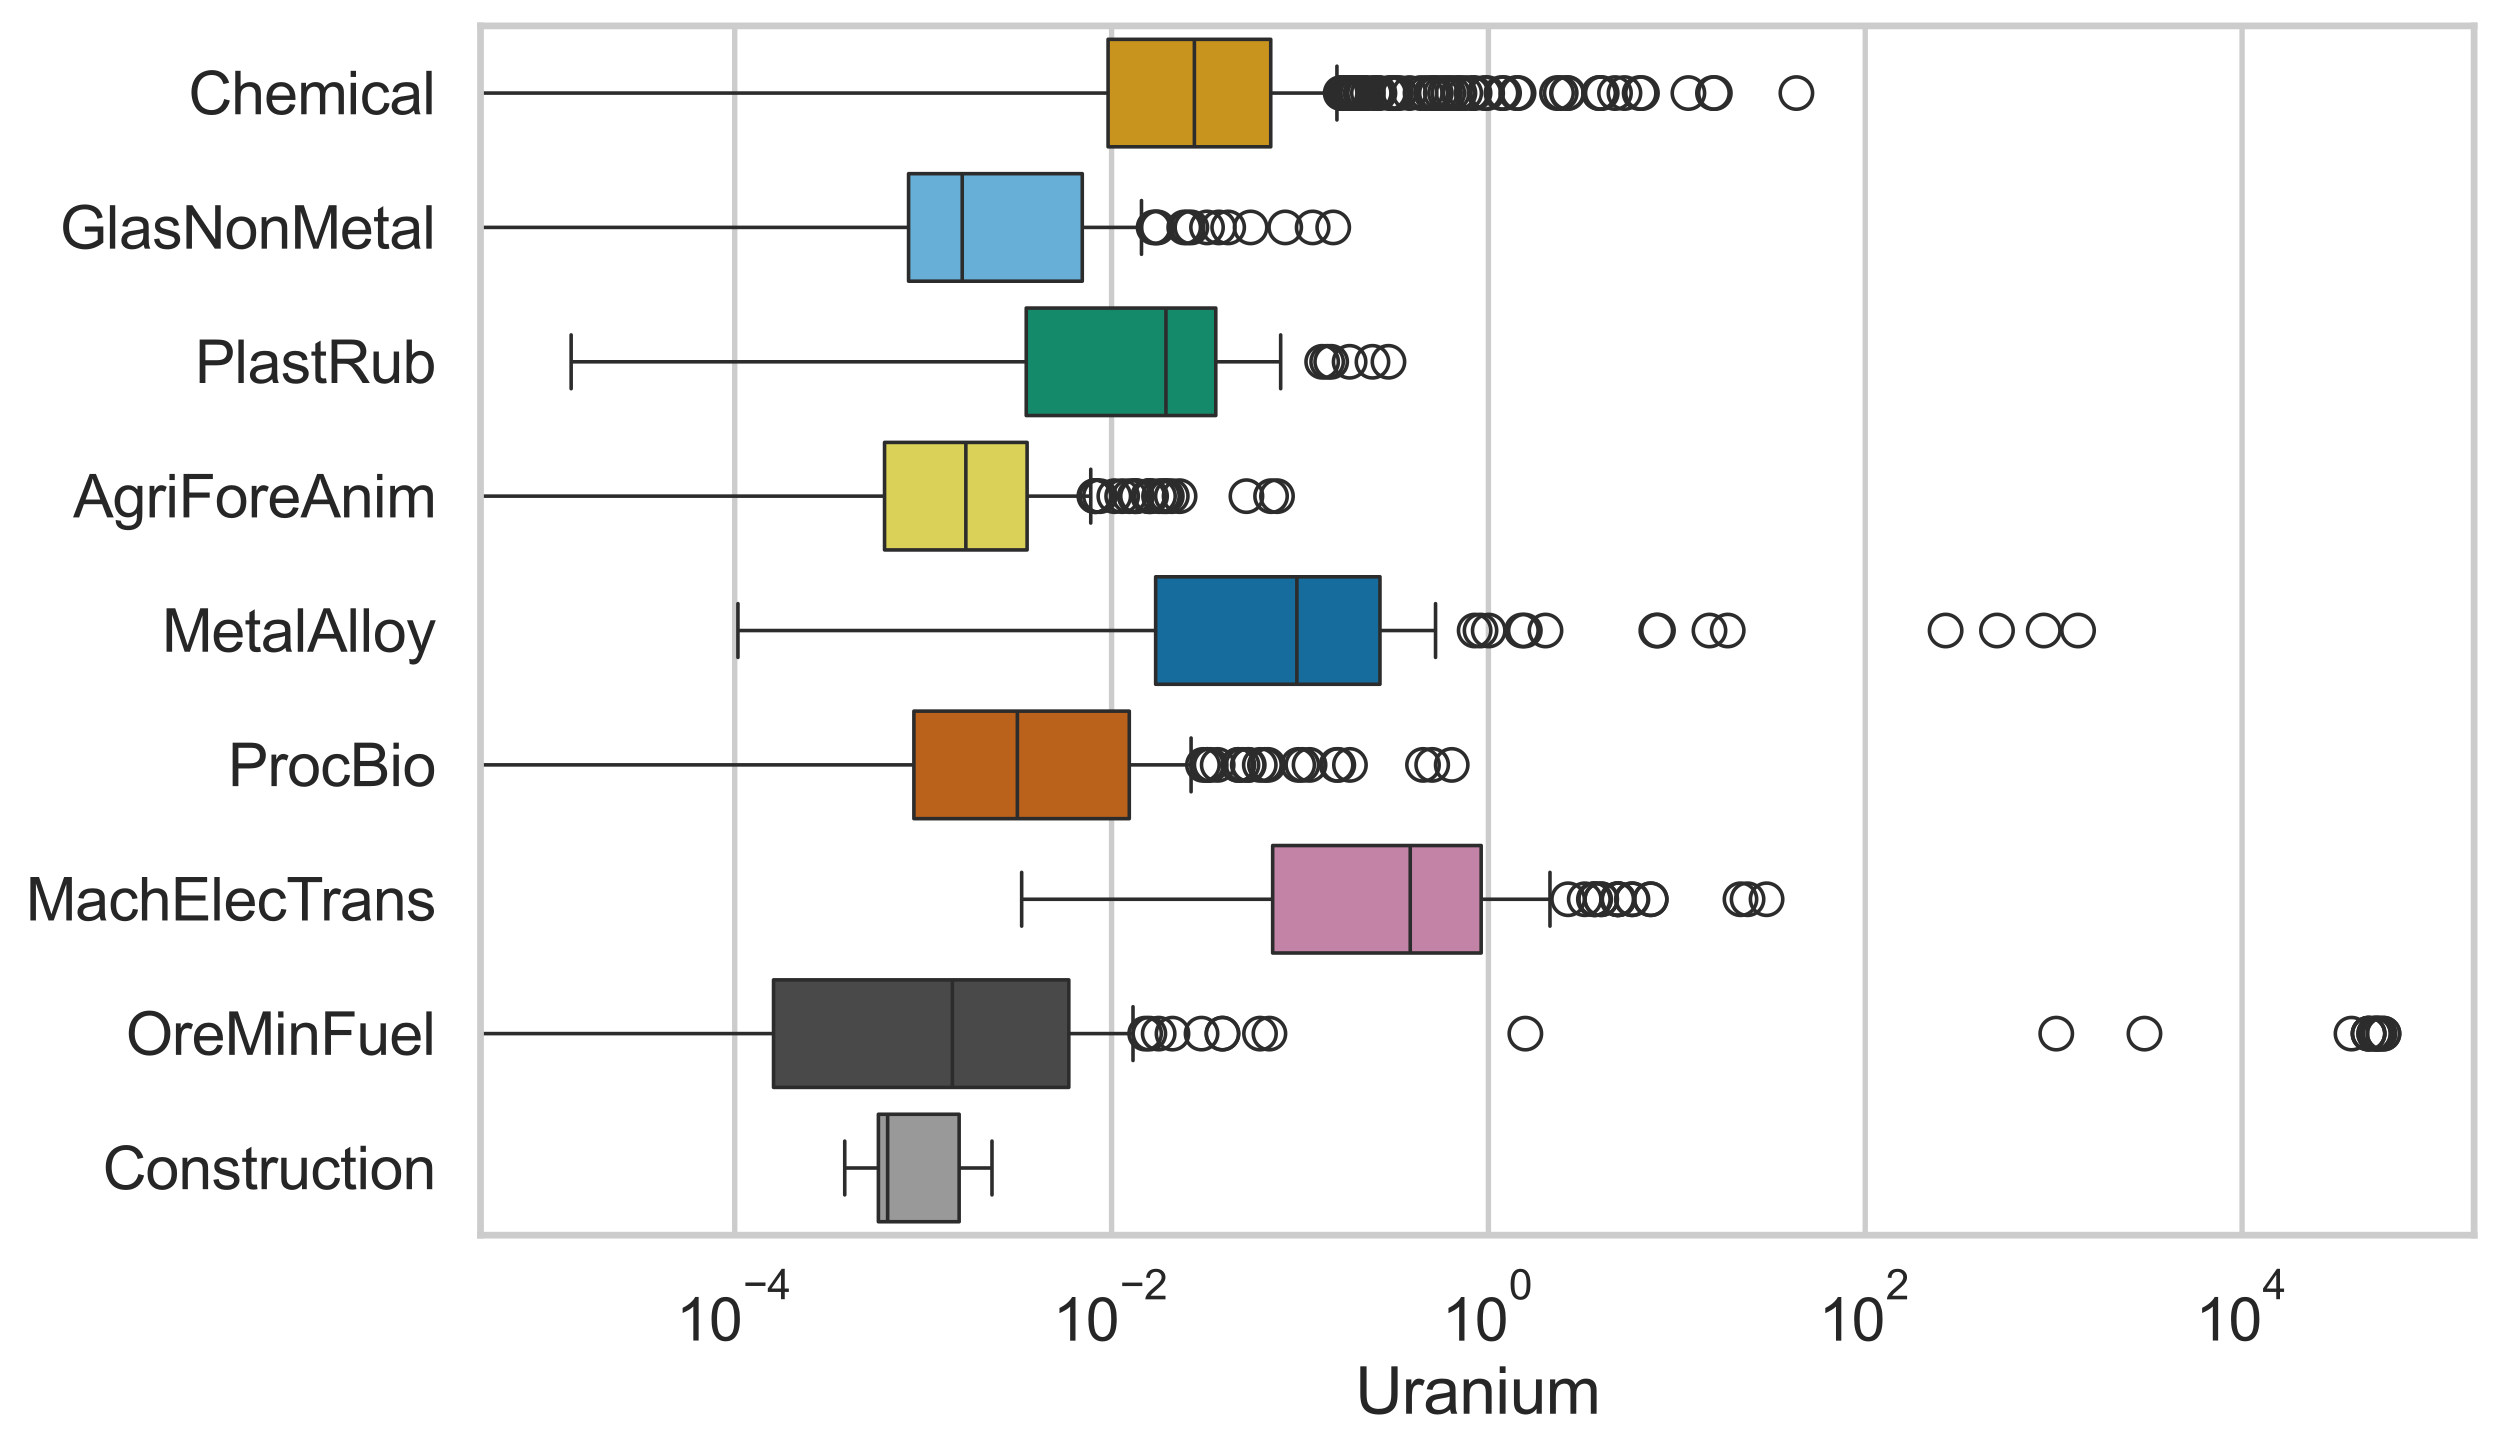 <?xml version="1.0" encoding="utf-8" standalone="no"?>
<!DOCTYPE svg PUBLIC "-//W3C//DTD SVG 1.1//EN"
  "http://www.w3.org/Graphics/SVG/1.1/DTD/svg11.dtd">
<svg xmlns:xlink="http://www.w3.org/1999/xlink" width="695.577pt" height="404.121pt" viewBox="0 0 695.577 404.121" xmlns="http://www.w3.org/2000/svg" version="1.1">
 <defs>
  <style type="text/css">*{stroke-linejoin: round; stroke-linecap: butt}</style>
 </defs>
 <g id="figure_1">
  <g id="patch_1">
   <path d="M 0 404.121 
L 695.577 404.121 
L 695.577 0 
L 0 0 
z
" style="fill: #ffffff"/>
  </g>
  <g id="axes_1">
   <g id="patch_2">
    <path d="M 133.697 343.665 
L 688.377 343.665 
L 688.377 7.2 
L 133.697 7.2 
z
" style="fill: #ffffff"/>
   </g>
   <g id="matplotlib.axis_1">
    <g id="xtick_1">
     <g id="line2d_1">
      <path d="M 204.428 343.665 
L 204.428 7.2 
" clip-path="url(#pab65362abc)" style="fill: none; stroke: #cccccc; stroke-width: 1.5; stroke-linecap: round"/>
     </g>
     <g id="text_1">
      <!-- $\mathdefault{10^{-4}}$ -->
      <g style="fill: #262626" transform="translate(188.093 373.015) scale(0.165 -0.165)">
       <defs>
        <path id="ArialMT-31" d="M 2384 0 
L 1822 0 
L 1822 3584 
Q 1619 3391 1289 3197 
Q 959 3003 697 2906 
L 697 3450 
Q 1169 3672 1522 3987 
Q 1875 4303 2022 4600 
L 2384 4600 
L 2384 0 
z
" transform="scale(0.016)"/>
        <path id="ArialMT-30" d="M 266 2259 
Q 266 3072 433 3567 
Q 600 4063 929 4331 
Q 1259 4600 1759 4600 
Q 2128 4600 2406 4451 
Q 2684 4303 2865 4023 
Q 3047 3744 3150 3342 
Q 3253 2941 3253 2259 
Q 3253 1453 3087 958 
Q 2922 463 2592 192 
Q 2263 -78 1759 -78 
Q 1097 -78 719 397 
Q 266 969 266 2259 
z
M 844 2259 
Q 844 1131 1108 757 
Q 1372 384 1759 384 
Q 2147 384 2411 759 
Q 2675 1134 2675 2259 
Q 2675 3391 2411 3762 
Q 2147 4134 1753 4134 
Q 1366 4134 1134 3806 
Q 844 3388 844 2259 
z
" transform="scale(0.016)"/>
        <path id="ArialMT-2212" d="M 3381 1997 
L 356 1997 
L 356 2522 
L 3381 2522 
L 3381 1997 
z
" transform="scale(0.016)"/>
        <path id="ArialMT-34" d="M 2069 0 
L 2069 1097 
L 81 1097 
L 81 1613 
L 2172 4581 
L 2631 4581 
L 2631 1613 
L 3250 1613 
L 3250 1097 
L 2631 1097 
L 2631 0 
L 2069 0 
z
M 2069 1613 
L 2069 3678 
L 634 1613 
L 2069 1613 
z
" transform="scale(0.016)"/>
       </defs>
       <use xlink:href="#ArialMT-31" transform="translate(0 0.202)"/>
       <use xlink:href="#ArialMT-30" transform="translate(55.615 0.202)"/>
       <use xlink:href="#ArialMT-2212" transform="translate(112.973 69.895) scale(0.7)"/>
       <use xlink:href="#ArialMT-34" transform="translate(153.852 69.895) scale(0.7)"/>
      </g>
     </g>
    </g>
    <g id="xtick_2">
     <g id="line2d_2">
      <path d="M 309.274 343.665 
L 309.274 7.2 
" clip-path="url(#pab65362abc)" style="fill: none; stroke: #cccccc; stroke-width: 1.5; stroke-linecap: round"/>
     </g>
     <g id="text_2">
      <!-- $\mathdefault{10^{-2}}$ -->
      <g style="fill: #262626" transform="translate(292.939 373.18) scale(0.165 -0.165)">
       <defs>
        <path id="ArialMT-32" d="M 3222 541 
L 3222 0 
L 194 0 
Q 188 203 259 391 
Q 375 700 629 1000 
Q 884 1300 1366 1694 
Q 2113 2306 2375 2664 
Q 2638 3022 2638 3341 
Q 2638 3675 2398 3904 
Q 2159 4134 1775 4134 
Q 1369 4134 1125 3890 
Q 881 3647 878 3216 
L 300 3275 
Q 359 3922 746 4261 
Q 1134 4600 1788 4600 
Q 2447 4600 2831 4234 
Q 3216 3869 3216 3328 
Q 3216 3053 3103 2787 
Q 2991 2522 2730 2228 
Q 2469 1934 1863 1422 
Q 1356 997 1212 845 
Q 1069 694 975 541 
L 3222 541 
z
" transform="scale(0.016)"/>
       </defs>
       <use xlink:href="#ArialMT-31" transform="translate(0 0.994)"/>
       <use xlink:href="#ArialMT-30" transform="translate(55.615 0.994)"/>
       <use xlink:href="#ArialMT-2212" transform="translate(112.973 70.688) scale(0.7)"/>
       <use xlink:href="#ArialMT-32" transform="translate(153.852 70.688) scale(0.7)"/>
      </g>
     </g>
    </g>
    <g id="xtick_3">
     <g id="line2d_3">
      <path d="M 414.121 343.665 
L 414.121 7.2 
" clip-path="url(#pab65362abc)" style="fill: none; stroke: #cccccc; stroke-width: 1.5; stroke-linecap: round"/>
     </g>
     <g id="text_3">
      <!-- $\mathdefault{10^{0}}$ -->
      <g style="fill: #262626" transform="translate(401.168 373.18) scale(0.165 -0.165)">
       <use xlink:href="#ArialMT-31" transform="translate(0 0.994)"/>
       <use xlink:href="#ArialMT-30" transform="translate(55.615 0.994)"/>
       <use xlink:href="#ArialMT-30" transform="translate(112.973 70.688) scale(0.7)"/>
      </g>
     </g>
    </g>
    <g id="xtick_4">
     <g id="line2d_4">
      <path d="M 518.967 343.665 
L 518.967 7.2 
" clip-path="url(#pab65362abc)" style="fill: none; stroke: #cccccc; stroke-width: 1.5; stroke-linecap: round"/>
     </g>
     <g id="text_4">
      <!-- $\mathdefault{10^{2}}$ -->
      <g style="fill: #262626" transform="translate(506.015 373.18) scale(0.165 -0.165)">
       <use xlink:href="#ArialMT-31" transform="translate(0 0.994)"/>
       <use xlink:href="#ArialMT-30" transform="translate(55.615 0.994)"/>
       <use xlink:href="#ArialMT-32" transform="translate(112.973 70.688) scale(0.7)"/>
      </g>
     </g>
    </g>
    <g id="xtick_5">
     <g id="line2d_5">
      <path d="M 623.814 343.665 
L 623.814 7.2 
" clip-path="url(#pab65362abc)" style="fill: none; stroke: #cccccc; stroke-width: 1.5; stroke-linecap: round"/>
     </g>
     <g id="text_5">
      <!-- $\mathdefault{10^{4}}$ -->
      <g style="fill: #262626" transform="translate(610.861 373.015) scale(0.165 -0.165)">
       <use xlink:href="#ArialMT-31" transform="translate(0 0.202)"/>
       <use xlink:href="#ArialMT-30" transform="translate(55.615 0.202)"/>
       <use xlink:href="#ArialMT-34" transform="translate(112.973 69.895) scale(0.7)"/>
      </g>
     </g>
    </g>
    <g id="text_6">
     <!-- Uranium -->
     <g style="fill: #262626" transform="translate(377.03 393.344) scale(0.18 -0.18)">
      <defs>
       <path id="ArialMT-55" d="M 3500 4581 
L 4106 4581 
L 4106 1934 
Q 4106 1244 3950 837 
Q 3794 431 3386 176 
Q 2978 -78 2316 -78 
Q 1672 -78 1262 144 
Q 853 366 678 786 
Q 503 1206 503 1934 
L 503 4581 
L 1109 4581 
L 1109 1938 
Q 1109 1341 1220 1058 
Q 1331 775 1601 622 
Q 1872 469 2263 469 
Q 2931 469 3215 772 
Q 3500 1075 3500 1938 
L 3500 4581 
z
" transform="scale(0.016)"/>
       <path id="ArialMT-72" d="M 416 0 
L 416 3319 
L 922 3319 
L 922 2816 
Q 1116 3169 1280 3281 
Q 1444 3394 1641 3394 
Q 1925 3394 2219 3213 
L 2025 2691 
Q 1819 2813 1613 2813 
Q 1428 2813 1281 2702 
Q 1134 2591 1072 2394 
Q 978 2094 978 1738 
L 978 0 
L 416 0 
z
" transform="scale(0.016)"/>
       <path id="ArialMT-61" d="M 2588 409 
Q 2275 144 1986 34 
Q 1697 -75 1366 -75 
Q 819 -75 525 192 
Q 231 459 231 875 
Q 231 1119 342 1320 
Q 453 1522 633 1644 
Q 813 1766 1038 1828 
Q 1203 1872 1538 1913 
Q 2219 1994 2541 2106 
Q 2544 2222 2544 2253 
Q 2544 2597 2384 2738 
Q 2169 2928 1744 2928 
Q 1347 2928 1158 2789 
Q 969 2650 878 2297 
L 328 2372 
Q 403 2725 575 2942 
Q 747 3159 1072 3276 
Q 1397 3394 1825 3394 
Q 2250 3394 2515 3294 
Q 2781 3194 2906 3042 
Q 3031 2891 3081 2659 
Q 3109 2516 3109 2141 
L 3109 1391 
Q 3109 606 3145 398 
Q 3181 191 3288 0 
L 2700 0 
Q 2613 175 2588 409 
z
M 2541 1666 
Q 2234 1541 1622 1453 
Q 1275 1403 1131 1340 
Q 988 1278 909 1158 
Q 831 1038 831 891 
Q 831 666 1001 516 
Q 1172 366 1500 366 
Q 1825 366 2078 508 
Q 2331 650 2450 897 
Q 2541 1088 2541 1459 
L 2541 1666 
z
" transform="scale(0.016)"/>
       <path id="ArialMT-6e" d="M 422 0 
L 422 3319 
L 928 3319 
L 928 2847 
Q 1294 3394 1984 3394 
Q 2284 3394 2536 3286 
Q 2788 3178 2913 3003 
Q 3038 2828 3088 2588 
Q 3119 2431 3119 2041 
L 3119 0 
L 2556 0 
L 2556 2019 
Q 2556 2363 2490 2533 
Q 2425 2703 2258 2804 
Q 2091 2906 1866 2906 
Q 1506 2906 1245 2678 
Q 984 2450 984 1813 
L 984 0 
L 422 0 
z
" transform="scale(0.016)"/>
       <path id="ArialMT-69" d="M 425 3934 
L 425 4581 
L 988 4581 
L 988 3934 
L 425 3934 
z
M 425 0 
L 425 3319 
L 988 3319 
L 988 0 
L 425 0 
z
" transform="scale(0.016)"/>
       <path id="ArialMT-75" d="M 2597 0 
L 2597 488 
Q 2209 -75 1544 -75 
Q 1250 -75 995 37 
Q 741 150 617 320 
Q 494 491 444 738 
Q 409 903 409 1263 
L 409 3319 
L 972 3319 
L 972 1478 
Q 972 1038 1006 884 
Q 1059 663 1231 536 
Q 1403 409 1656 409 
Q 1909 409 2131 539 
Q 2353 669 2445 892 
Q 2538 1116 2538 1541 
L 2538 3319 
L 3100 3319 
L 3100 0 
L 2597 0 
z
" transform="scale(0.016)"/>
       <path id="ArialMT-6d" d="M 422 0 
L 422 3319 
L 925 3319 
L 925 2853 
Q 1081 3097 1340 3245 
Q 1600 3394 1931 3394 
Q 2300 3394 2536 3241 
Q 2772 3088 2869 2813 
Q 3263 3394 3894 3394 
Q 4388 3394 4653 3120 
Q 4919 2847 4919 2278 
L 4919 0 
L 4359 0 
L 4359 2091 
Q 4359 2428 4304 2576 
Q 4250 2725 4106 2815 
Q 3963 2906 3769 2906 
Q 3419 2906 3187 2673 
Q 2956 2441 2956 1928 
L 2956 0 
L 2394 0 
L 2394 2156 
Q 2394 2531 2256 2718 
Q 2119 2906 1806 2906 
Q 1569 2906 1367 2781 
Q 1166 2656 1075 2415 
Q 984 2175 984 1722 
L 984 0 
L 422 0 
z
" transform="scale(0.016)"/>
      </defs>
      <use xlink:href="#ArialMT-55"/>
      <use xlink:href="#ArialMT-72" transform="translate(72.217 0)"/>
      <use xlink:href="#ArialMT-61" transform="translate(105.518 0)"/>
      <use xlink:href="#ArialMT-6e" transform="translate(161.133 0)"/>
      <use xlink:href="#ArialMT-69" transform="translate(216.748 0)"/>
      <use xlink:href="#ArialMT-75" transform="translate(238.965 0)"/>
      <use xlink:href="#ArialMT-6d" transform="translate(294.58 0)"/>
     </g>
    </g>
   </g>
   <g id="matplotlib.axis_2">
    <g id="ytick_1">
     <g id="text_7">
      <!-- Chemical -->
      <g style="fill: #262626" transform="translate(52.428 31.798) scale(0.165 -0.165)">
       <defs>
        <path id="ArialMT-43" d="M 3763 1606 
L 4369 1453 
Q 4178 706 3683 314 
Q 3188 -78 2472 -78 
Q 1731 -78 1267 223 
Q 803 525 561 1097 
Q 319 1669 319 2325 
Q 319 3041 592 3573 
Q 866 4106 1370 4382 
Q 1875 4659 2481 4659 
Q 3169 4659 3637 4309 
Q 4106 3959 4291 3325 
L 3694 3184 
Q 3534 3684 3231 3912 
Q 2928 4141 2469 4141 
Q 1941 4141 1586 3887 
Q 1231 3634 1087 3207 
Q 944 2781 944 2328 
Q 944 1744 1114 1308 
Q 1284 872 1643 656 
Q 2003 441 2422 441 
Q 2931 441 3284 734 
Q 3638 1028 3763 1606 
z
" transform="scale(0.016)"/>
        <path id="ArialMT-68" d="M 422 0 
L 422 4581 
L 984 4581 
L 984 2938 
Q 1378 3394 1978 3394 
Q 2347 3394 2619 3248 
Q 2891 3103 3008 2847 
Q 3125 2591 3125 2103 
L 3125 0 
L 2563 0 
L 2563 2103 
Q 2563 2525 2380 2717 
Q 2197 2909 1863 2909 
Q 1613 2909 1392 2779 
Q 1172 2650 1078 2428 
Q 984 2206 984 1816 
L 984 0 
L 422 0 
z
" transform="scale(0.016)"/>
        <path id="ArialMT-65" d="M 2694 1069 
L 3275 997 
Q 3138 488 2766 206 
Q 2394 -75 1816 -75 
Q 1088 -75 661 373 
Q 234 822 234 1631 
Q 234 2469 665 2931 
Q 1097 3394 1784 3394 
Q 2450 3394 2872 2941 
Q 3294 2488 3294 1666 
Q 3294 1616 3291 1516 
L 816 1516 
Q 847 969 1125 678 
Q 1403 388 1819 388 
Q 2128 388 2347 550 
Q 2566 713 2694 1069 
z
M 847 1978 
L 2700 1978 
Q 2663 2397 2488 2606 
Q 2219 2931 1791 2931 
Q 1403 2931 1139 2672 
Q 875 2413 847 1978 
z
" transform="scale(0.016)"/>
        <path id="ArialMT-63" d="M 2588 1216 
L 3141 1144 
Q 3050 572 2676 248 
Q 2303 -75 1759 -75 
Q 1078 -75 664 370 
Q 250 816 250 1647 
Q 250 2184 428 2587 
Q 606 2991 970 3192 
Q 1334 3394 1763 3394 
Q 2303 3394 2647 3120 
Q 2991 2847 3088 2344 
L 2541 2259 
Q 2463 2594 2264 2762 
Q 2066 2931 1784 2931 
Q 1359 2931 1093 2626 
Q 828 2322 828 1663 
Q 828 994 1084 691 
Q 1341 388 1753 388 
Q 2084 388 2306 591 
Q 2528 794 2588 1216 
z
" transform="scale(0.016)"/>
        <path id="ArialMT-6c" d="M 409 0 
L 409 4581 
L 972 4581 
L 972 0 
L 409 0 
z
" transform="scale(0.016)"/>
       </defs>
       <use xlink:href="#ArialMT-43"/>
       <use xlink:href="#ArialMT-68" transform="translate(72.217 0)"/>
       <use xlink:href="#ArialMT-65" transform="translate(127.832 0)"/>
       <use xlink:href="#ArialMT-6d" transform="translate(183.447 0)"/>
       <use xlink:href="#ArialMT-69" transform="translate(266.748 0)"/>
       <use xlink:href="#ArialMT-63" transform="translate(288.965 0)"/>
       <use xlink:href="#ArialMT-61" transform="translate(338.965 0)"/>
       <use xlink:href="#ArialMT-6c" transform="translate(394.58 0)"/>
      </g>
     </g>
    </g>
    <g id="ytick_2">
     <g id="text_8">
      <!-- GlasNonMetal -->
      <g style="fill: #262626" transform="translate(16.659 69.183) scale(0.165 -0.165)">
       <defs>
        <path id="ArialMT-47" d="M 2638 1797 
L 2638 2334 
L 4578 2338 
L 4578 638 
Q 4131 281 3656 101 
Q 3181 -78 2681 -78 
Q 2006 -78 1454 211 
Q 903 500 622 1047 
Q 341 1594 341 2269 
Q 341 2938 620 3517 
Q 900 4097 1425 4378 
Q 1950 4659 2634 4659 
Q 3131 4659 3532 4498 
Q 3934 4338 4162 4050 
Q 4391 3763 4509 3300 
L 3963 3150 
Q 3859 3500 3706 3700 
Q 3553 3900 3268 4020 
Q 2984 4141 2638 4141 
Q 2222 4141 1919 4014 
Q 1616 3888 1430 3681 
Q 1244 3475 1141 3228 
Q 966 2803 966 2306 
Q 966 1694 1177 1281 
Q 1388 869 1791 669 
Q 2194 469 2647 469 
Q 3041 469 3416 620 
Q 3791 772 3984 944 
L 3984 1797 
L 2638 1797 
z
" transform="scale(0.016)"/>
        <path id="ArialMT-73" d="M 197 991 
L 753 1078 
Q 800 744 1014 566 
Q 1228 388 1613 388 
Q 2000 388 2187 545 
Q 2375 703 2375 916 
Q 2375 1106 2209 1216 
Q 2094 1291 1634 1406 
Q 1016 1563 777 1677 
Q 538 1791 414 1992 
Q 291 2194 291 2438 
Q 291 2659 392 2848 
Q 494 3038 669 3163 
Q 800 3259 1026 3326 
Q 1253 3394 1513 3394 
Q 1903 3394 2198 3281 
Q 2494 3169 2634 2976 
Q 2775 2784 2828 2463 
L 2278 2388 
Q 2241 2644 2061 2787 
Q 1881 2931 1553 2931 
Q 1166 2931 1000 2803 
Q 834 2675 834 2503 
Q 834 2394 903 2306 
Q 972 2216 1119 2156 
Q 1203 2125 1616 2013 
Q 2213 1853 2448 1751 
Q 2684 1650 2818 1456 
Q 2953 1263 2953 975 
Q 2953 694 2789 445 
Q 2625 197 2315 61 
Q 2006 -75 1616 -75 
Q 969 -75 630 194 
Q 291 463 197 991 
z
" transform="scale(0.016)"/>
        <path id="ArialMT-4e" d="M 488 0 
L 488 4581 
L 1109 4581 
L 3516 984 
L 3516 4581 
L 4097 4581 
L 4097 0 
L 3475 0 
L 1069 3600 
L 1069 0 
L 488 0 
z
" transform="scale(0.016)"/>
        <path id="ArialMT-6f" d="M 213 1659 
Q 213 2581 725 3025 
Q 1153 3394 1769 3394 
Q 2453 3394 2887 2945 
Q 3322 2497 3322 1706 
Q 3322 1066 3130 698 
Q 2938 331 2570 128 
Q 2203 -75 1769 -75 
Q 1072 -75 642 372 
Q 213 819 213 1659 
z
M 791 1659 
Q 791 1022 1069 705 
Q 1347 388 1769 388 
Q 2188 388 2466 706 
Q 2744 1025 2744 1678 
Q 2744 2294 2464 2611 
Q 2184 2928 1769 2928 
Q 1347 2928 1069 2612 
Q 791 2297 791 1659 
z
" transform="scale(0.016)"/>
        <path id="ArialMT-4d" d="M 475 0 
L 475 4581 
L 1388 4581 
L 2472 1338 
Q 2622 884 2691 659 
Q 2769 909 2934 1394 
L 4031 4581 
L 4847 4581 
L 4847 0 
L 4263 0 
L 4263 3834 
L 2931 0 
L 2384 0 
L 1059 3900 
L 1059 0 
L 475 0 
z
" transform="scale(0.016)"/>
        <path id="ArialMT-74" d="M 1650 503 
L 1731 6 
Q 1494 -44 1306 -44 
Q 1000 -44 831 53 
Q 663 150 594 308 
Q 525 466 525 972 
L 525 2881 
L 113 2881 
L 113 3319 
L 525 3319 
L 525 4141 
L 1084 4478 
L 1084 3319 
L 1650 3319 
L 1650 2881 
L 1084 2881 
L 1084 941 
Q 1084 700 1114 631 
Q 1144 563 1211 522 
Q 1278 481 1403 481 
Q 1497 481 1650 503 
z
" transform="scale(0.016)"/>
       </defs>
       <use xlink:href="#ArialMT-47"/>
       <use xlink:href="#ArialMT-6c" transform="translate(77.783 0)"/>
       <use xlink:href="#ArialMT-61" transform="translate(100 0)"/>
       <use xlink:href="#ArialMT-73" transform="translate(155.615 0)"/>
       <use xlink:href="#ArialMT-4e" transform="translate(205.615 0)"/>
       <use xlink:href="#ArialMT-6f" transform="translate(277.832 0)"/>
       <use xlink:href="#ArialMT-6e" transform="translate(333.447 0)"/>
       <use xlink:href="#ArialMT-4d" transform="translate(389.062 0)"/>
       <use xlink:href="#ArialMT-65" transform="translate(472.363 0)"/>
       <use xlink:href="#ArialMT-74" transform="translate(527.979 0)"/>
       <use xlink:href="#ArialMT-61" transform="translate(555.762 0)"/>
       <use xlink:href="#ArialMT-6c" transform="translate(611.377 0)"/>
      </g>
     </g>
    </g>
    <g id="ytick_3">
     <g id="text_9">
      <!-- PlastRub -->
      <g style="fill: #262626" transform="translate(54.248 106.568) scale(0.165 -0.165)">
       <defs>
        <path id="ArialMT-50" d="M 494 0 
L 494 4581 
L 2222 4581 
Q 2678 4581 2919 4538 
Q 3256 4481 3484 4323 
Q 3713 4166 3852 3881 
Q 3991 3597 3991 3256 
Q 3991 2672 3619 2267 
Q 3247 1863 2275 1863 
L 1100 1863 
L 1100 0 
L 494 0 
z
M 1100 2403 
L 2284 2403 
Q 2872 2403 3119 2622 
Q 3366 2841 3366 3238 
Q 3366 3525 3220 3729 
Q 3075 3934 2838 4000 
Q 2684 4041 2272 4041 
L 1100 4041 
L 1100 2403 
z
" transform="scale(0.016)"/>
        <path id="ArialMT-52" d="M 503 0 
L 503 4581 
L 2534 4581 
Q 3147 4581 3465 4457 
Q 3784 4334 3975 4021 
Q 4166 3709 4166 3331 
Q 4166 2844 3850 2509 
Q 3534 2175 2875 2084 
Q 3116 1969 3241 1856 
Q 3506 1613 3744 1247 
L 4541 0 
L 3778 0 
L 3172 953 
Q 2906 1366 2734 1584 
Q 2563 1803 2427 1890 
Q 2291 1978 2150 2013 
Q 2047 2034 1813 2034 
L 1109 2034 
L 1109 0 
L 503 0 
z
M 1109 2559 
L 2413 2559 
Q 2828 2559 3062 2645 
Q 3297 2731 3419 2920 
Q 3541 3109 3541 3331 
Q 3541 3656 3305 3865 
Q 3069 4075 2559 4075 
L 1109 4075 
L 1109 2559 
z
" transform="scale(0.016)"/>
        <path id="ArialMT-62" d="M 941 0 
L 419 0 
L 419 4581 
L 981 4581 
L 981 2947 
Q 1338 3394 1891 3394 
Q 2197 3394 2470 3270 
Q 2744 3147 2920 2923 
Q 3097 2700 3197 2384 
Q 3297 2069 3297 1709 
Q 3297 856 2875 390 
Q 2453 -75 1863 -75 
Q 1275 -75 941 416 
L 941 0 
z
M 934 1684 
Q 934 1088 1097 822 
Q 1363 388 1816 388 
Q 2184 388 2453 708 
Q 2722 1028 2722 1663 
Q 2722 2313 2464 2622 
Q 2206 2931 1841 2931 
Q 1472 2931 1203 2611 
Q 934 2291 934 1684 
z
" transform="scale(0.016)"/>
       </defs>
       <use xlink:href="#ArialMT-50"/>
       <use xlink:href="#ArialMT-6c" transform="translate(66.699 0)"/>
       <use xlink:href="#ArialMT-61" transform="translate(88.916 0)"/>
       <use xlink:href="#ArialMT-73" transform="translate(144.531 0)"/>
       <use xlink:href="#ArialMT-74" transform="translate(194.531 0)"/>
       <use xlink:href="#ArialMT-52" transform="translate(222.314 0)"/>
       <use xlink:href="#ArialMT-75" transform="translate(294.531 0)"/>
       <use xlink:href="#ArialMT-62" transform="translate(350.146 0)"/>
      </g>
     </g>
    </g>
    <g id="ytick_4">
     <g id="text_10">
      <!-- AgriForeAnim -->
      <g style="fill: #262626" transform="translate(20.341 143.953) scale(0.165 -0.165)">
       <defs>
        <path id="ArialMT-41" d="M -9 0 
L 1750 4581 
L 2403 4581 
L 4278 0 
L 3588 0 
L 3053 1388 
L 1138 1388 
L 634 0 
L -9 0 
z
M 1313 1881 
L 2866 1881 
L 2388 3150 
Q 2169 3728 2063 4100 
Q 1975 3659 1816 3225 
L 1313 1881 
z
" transform="scale(0.016)"/>
        <path id="ArialMT-67" d="M 319 -275 
L 866 -356 
Q 900 -609 1056 -725 
Q 1266 -881 1628 -881 
Q 2019 -881 2231 -725 
Q 2444 -569 2519 -288 
Q 2563 -116 2559 434 
Q 2191 0 1641 0 
Q 956 0 581 494 
Q 206 988 206 1678 
Q 206 2153 378 2554 
Q 550 2956 876 3175 
Q 1203 3394 1644 3394 
Q 2231 3394 2613 2919 
L 2613 3319 
L 3131 3319 
L 3131 450 
Q 3131 -325 2973 -648 
Q 2816 -972 2473 -1159 
Q 2131 -1347 1631 -1347 
Q 1038 -1347 672 -1080 
Q 306 -813 319 -275 
z
M 784 1719 
Q 784 1066 1043 766 
Q 1303 466 1694 466 
Q 2081 466 2343 764 
Q 2606 1063 2606 1700 
Q 2606 2309 2336 2618 
Q 2066 2928 1684 2928 
Q 1309 2928 1046 2623 
Q 784 2319 784 1719 
z
" transform="scale(0.016)"/>
        <path id="ArialMT-46" d="M 525 0 
L 525 4581 
L 3616 4581 
L 3616 4041 
L 1131 4041 
L 1131 2622 
L 3281 2622 
L 3281 2081 
L 1131 2081 
L 1131 0 
L 525 0 
z
" transform="scale(0.016)"/>
       </defs>
       <use xlink:href="#ArialMT-41"/>
       <use xlink:href="#ArialMT-67" transform="translate(66.699 0)"/>
       <use xlink:href="#ArialMT-72" transform="translate(122.314 0)"/>
       <use xlink:href="#ArialMT-69" transform="translate(155.615 0)"/>
       <use xlink:href="#ArialMT-46" transform="translate(177.832 0)"/>
       <use xlink:href="#ArialMT-6f" transform="translate(238.916 0)"/>
       <use xlink:href="#ArialMT-72" transform="translate(294.531 0)"/>
       <use xlink:href="#ArialMT-65" transform="translate(327.832 0)"/>
       <use xlink:href="#ArialMT-41" transform="translate(383.447 0)"/>
       <use xlink:href="#ArialMT-6e" transform="translate(450.146 0)"/>
       <use xlink:href="#ArialMT-69" transform="translate(505.762 0)"/>
       <use xlink:href="#ArialMT-6d" transform="translate(527.979 0)"/>
      </g>
     </g>
    </g>
    <g id="ytick_5">
     <g id="text_11">
      <!-- MetalAlloy -->
      <g style="fill: #262626" transform="translate(45.088 181.337) scale(0.165 -0.165)">
       <defs>
        <path id="ArialMT-79" d="M 397 -1278 
L 334 -750 
Q 519 -800 656 -800 
Q 844 -800 956 -737 
Q 1069 -675 1141 -563 
Q 1194 -478 1313 -144 
Q 1328 -97 1363 -6 
L 103 3319 
L 709 3319 
L 1400 1397 
Q 1534 1031 1641 628 
Q 1738 1016 1872 1384 
L 2581 3319 
L 3144 3319 
L 1881 -56 
Q 1678 -603 1566 -809 
Q 1416 -1088 1222 -1217 
Q 1028 -1347 759 -1347 
Q 597 -1347 397 -1278 
z
" transform="scale(0.016)"/>
       </defs>
       <use xlink:href="#ArialMT-4d"/>
       <use xlink:href="#ArialMT-65" transform="translate(83.301 0)"/>
       <use xlink:href="#ArialMT-74" transform="translate(138.916 0)"/>
       <use xlink:href="#ArialMT-61" transform="translate(166.699 0)"/>
       <use xlink:href="#ArialMT-6c" transform="translate(222.314 0)"/>
       <use xlink:href="#ArialMT-41" transform="translate(244.531 0)"/>
       <use xlink:href="#ArialMT-6c" transform="translate(311.23 0)"/>
       <use xlink:href="#ArialMT-6c" transform="translate(333.447 0)"/>
       <use xlink:href="#ArialMT-6f" transform="translate(355.664 0)"/>
       <use xlink:href="#ArialMT-79" transform="translate(411.279 0)"/>
      </g>
     </g>
    </g>
    <g id="ytick_6">
     <g id="text_12">
      <!-- ProcBio -->
      <g style="fill: #262626" transform="translate(63.424 218.722) scale(0.165 -0.165)">
       <defs>
        <path id="ArialMT-42" d="M 469 0 
L 469 4581 
L 2188 4581 
Q 2713 4581 3030 4442 
Q 3347 4303 3526 4014 
Q 3706 3725 3706 3409 
Q 3706 3116 3547 2856 
Q 3388 2597 3066 2438 
Q 3481 2316 3704 2022 
Q 3928 1728 3928 1328 
Q 3928 1006 3792 729 
Q 3656 453 3456 303 
Q 3256 153 2954 76 
Q 2653 0 2216 0 
L 469 0 
z
M 1075 2656 
L 2066 2656 
Q 2469 2656 2644 2709 
Q 2875 2778 2992 2937 
Q 3109 3097 3109 3338 
Q 3109 3566 3000 3739 
Q 2891 3913 2687 3977 
Q 2484 4041 1991 4041 
L 1075 4041 
L 1075 2656 
z
M 1075 541 
L 2216 541 
Q 2509 541 2628 563 
Q 2838 600 2978 687 
Q 3119 775 3209 942 
Q 3300 1109 3300 1328 
Q 3300 1584 3169 1773 
Q 3038 1963 2805 2039 
Q 2572 2116 2134 2116 
L 1075 2116 
L 1075 541 
z
" transform="scale(0.016)"/>
       </defs>
       <use xlink:href="#ArialMT-50"/>
       <use xlink:href="#ArialMT-72" transform="translate(66.699 0)"/>
       <use xlink:href="#ArialMT-6f" transform="translate(100 0)"/>
       <use xlink:href="#ArialMT-63" transform="translate(155.615 0)"/>
       <use xlink:href="#ArialMT-42" transform="translate(205.615 0)"/>
       <use xlink:href="#ArialMT-69" transform="translate(272.314 0)"/>
       <use xlink:href="#ArialMT-6f" transform="translate(294.531 0)"/>
      </g>
     </g>
    </g>
    <g id="ytick_7">
     <g id="text_13">
      <!-- MachElecTrans -->
      <g style="fill: #262626" transform="translate(7.2 256.107) scale(0.165 -0.165)">
       <defs>
        <path id="ArialMT-45" d="M 506 0 
L 506 4581 
L 3819 4581 
L 3819 4041 
L 1113 4041 
L 1113 2638 
L 3647 2638 
L 3647 2100 
L 1113 2100 
L 1113 541 
L 3925 541 
L 3925 0 
L 506 0 
z
" transform="scale(0.016)"/>
        <path id="ArialMT-54" d="M 1659 0 
L 1659 4041 
L 150 4041 
L 150 4581 
L 3781 4581 
L 3781 4041 
L 2266 4041 
L 2266 0 
L 1659 0 
z
" transform="scale(0.016)"/>
       </defs>
       <use xlink:href="#ArialMT-4d"/>
       <use xlink:href="#ArialMT-61" transform="translate(83.301 0)"/>
       <use xlink:href="#ArialMT-63" transform="translate(138.916 0)"/>
       <use xlink:href="#ArialMT-68" transform="translate(188.916 0)"/>
       <use xlink:href="#ArialMT-45" transform="translate(244.531 0)"/>
       <use xlink:href="#ArialMT-6c" transform="translate(311.23 0)"/>
       <use xlink:href="#ArialMT-65" transform="translate(333.447 0)"/>
       <use xlink:href="#ArialMT-63" transform="translate(389.062 0)"/>
       <use xlink:href="#ArialMT-54" transform="translate(439.062 0)"/>
       <use xlink:href="#ArialMT-72" transform="translate(496.396 0)"/>
       <use xlink:href="#ArialMT-61" transform="translate(529.697 0)"/>
       <use xlink:href="#ArialMT-6e" transform="translate(585.312 0)"/>
       <use xlink:href="#ArialMT-73" transform="translate(640.928 0)"/>
      </g>
     </g>
    </g>
    <g id="ytick_8">
     <g id="text_14">
      <!-- OreMinFuel -->
      <g style="fill: #262626" transform="translate(35.013 293.492) scale(0.165 -0.165)">
       <defs>
        <path id="ArialMT-4f" d="M 309 2231 
Q 309 3372 921 4017 
Q 1534 4663 2503 4663 
Q 3138 4663 3647 4359 
Q 4156 4056 4423 3514 
Q 4691 2972 4691 2284 
Q 4691 1588 4409 1038 
Q 4128 488 3612 205 
Q 3097 -78 2500 -78 
Q 1853 -78 1343 234 
Q 834 547 571 1087 
Q 309 1628 309 2231 
z
M 934 2222 
Q 934 1394 1379 917 
Q 1825 441 2497 441 
Q 3181 441 3623 922 
Q 4066 1403 4066 2288 
Q 4066 2847 3877 3264 
Q 3688 3681 3323 3911 
Q 2959 4141 2506 4141 
Q 1863 4141 1398 3698 
Q 934 3256 934 2222 
z
" transform="scale(0.016)"/>
       </defs>
       <use xlink:href="#ArialMT-4f"/>
       <use xlink:href="#ArialMT-72" transform="translate(77.783 0)"/>
       <use xlink:href="#ArialMT-65" transform="translate(111.084 0)"/>
       <use xlink:href="#ArialMT-4d" transform="translate(166.699 0)"/>
       <use xlink:href="#ArialMT-69" transform="translate(250 0)"/>
       <use xlink:href="#ArialMT-6e" transform="translate(272.217 0)"/>
       <use xlink:href="#ArialMT-46" transform="translate(327.832 0)"/>
       <use xlink:href="#ArialMT-75" transform="translate(388.916 0)"/>
       <use xlink:href="#ArialMT-65" transform="translate(444.531 0)"/>
       <use xlink:href="#ArialMT-6c" transform="translate(500.146 0)"/>
      </g>
     </g>
    </g>
    <g id="ytick_9">
     <g id="text_15">
      <!-- Construction -->
      <g style="fill: #262626" transform="translate(28.575 330.877) scale(0.165 -0.165)">
       <use xlink:href="#ArialMT-43"/>
       <use xlink:href="#ArialMT-6f" transform="translate(72.217 0)"/>
       <use xlink:href="#ArialMT-6e" transform="translate(127.832 0)"/>
       <use xlink:href="#ArialMT-73" transform="translate(183.447 0)"/>
       <use xlink:href="#ArialMT-74" transform="translate(233.447 0)"/>
       <use xlink:href="#ArialMT-72" transform="translate(261.23 0)"/>
       <use xlink:href="#ArialMT-75" transform="translate(294.531 0)"/>
       <use xlink:href="#ArialMT-63" transform="translate(350.146 0)"/>
       <use xlink:href="#ArialMT-74" transform="translate(400.146 0)"/>
       <use xlink:href="#ArialMT-69" transform="translate(427.93 0)"/>
       <use xlink:href="#ArialMT-6f" transform="translate(450.146 0)"/>
       <use xlink:href="#ArialMT-6e" transform="translate(505.762 0)"/>
      </g>
     </g>
    </g>
   </g>
   <g id="patch_3">
    <path d="M 308.304 10.938 
L 308.304 40.846 
L 353.558 40.846 
L 353.558 10.938 
L 308.304 10.938 
z
" clip-path="url(#pab65362abc)" style="fill: #c9941d; stroke: #2c2c2c; stroke-linejoin: miter"/>
   </g>
   <g id="line2d_6">
    <path d="M 308.304 25.892 
L -1 25.892 
" clip-path="url(#pab65362abc)" style="fill: none; stroke: #2c2c2c"/>
   </g>
   <g id="line2d_7">
    <path d="M 353.558 25.892 
L 371.975 25.892 
" clip-path="url(#pab65362abc)" style="fill: none; stroke: #2c2c2c"/>
   </g>
   <g id="line2d_8">
    <path clip-path="url(#pab65362abc)" style="fill: none; stroke: #2c2c2c; stroke-linecap: round"/>
   </g>
   <g id="line2d_9">
    <path d="M 371.975 18.415 
L 371.975 33.369 
" clip-path="url(#pab65362abc)" style="fill: none; stroke: #2c2c2c; stroke-linecap: round"/>
   </g>
   <g id="line2d_10">
    <defs>
     <path id="m20d03a844c" d="M 0 4.5 
C 1.193 4.5 2.338 4.026 3.182 3.182 
C 4.026 2.338 4.5 1.193 4.5 0 
C 4.5 -1.193 4.026 -2.338 3.182 -3.182 
C 2.338 -4.026 1.193 -4.5 0 -4.5 
C -1.193 -4.5 -2.338 -4.026 -3.182 -3.182 
C -4.026 -2.338 -4.5 -1.193 -4.5 0 
C -4.5 1.193 -4.026 2.338 -3.182 3.182 
C -2.338 4.026 -1.193 4.5 0 4.5 
z
" style="stroke: #2c2c2c"/>
    </defs>
    <g clip-path="url(#pab65362abc)">
     <use xlink:href="#m20d03a844c" x="407.668" y="25.892" style="fill-opacity: 0; stroke: #2c2c2c"/>
     <use xlink:href="#m20d03a844c" x="375.611" y="25.892" style="fill-opacity: 0; stroke: #2c2c2c"/>
     <use xlink:href="#m20d03a844c" x="445.647" y="25.892" style="fill-opacity: 0; stroke: #2c2c2c"/>
     <use xlink:href="#m20d03a844c" x="377.59" y="25.892" style="fill-opacity: 0; stroke: #2c2c2c"/>
     <use xlink:href="#m20d03a844c" x="456.203" y="25.892" style="fill-opacity: 0; stroke: #2c2c2c"/>
     <use xlink:href="#m20d03a844c" x="375.24" y="25.892" style="fill-opacity: 0; stroke: #2c2c2c"/>
     <use xlink:href="#m20d03a844c" x="396.734" y="25.892" style="fill-opacity: 0; stroke: #2c2c2c"/>
     <use xlink:href="#m20d03a844c" x="398.188" y="25.892" style="fill-opacity: 0; stroke: #2c2c2c"/>
     <use xlink:href="#m20d03a844c" x="375.309" y="25.892" style="fill-opacity: 0; stroke: #2c2c2c"/>
     <use xlink:href="#m20d03a844c" x="476.602" y="25.892" style="fill-opacity: 0; stroke: #2c2c2c"/>
     <use xlink:href="#m20d03a844c" x="389.406" y="25.892" style="fill-opacity: 0; stroke: #2c2c2c"/>
     <use xlink:href="#m20d03a844c" x="435.973" y="25.892" style="fill-opacity: 0; stroke: #2c2c2c"/>
     <use xlink:href="#m20d03a844c" x="382.636" y="25.892" style="fill-opacity: 0; stroke: #2c2c2c"/>
     <use xlink:href="#m20d03a844c" x="377.466" y="25.892" style="fill-opacity: 0; stroke: #2c2c2c"/>
     <use xlink:href="#m20d03a844c" x="376.466" y="25.892" style="fill-opacity: 0; stroke: #2c2c2c"/>
     <use xlink:href="#m20d03a844c" x="402.97" y="25.892" style="fill-opacity: 0; stroke: #2c2c2c"/>
     <use xlink:href="#m20d03a844c" x="477.119" y="25.892" style="fill-opacity: 0; stroke: #2c2c2c"/>
     <use xlink:href="#m20d03a844c" x="449.342" y="25.892" style="fill-opacity: 0; stroke: #2c2c2c"/>
     <use xlink:href="#m20d03a844c" x="451.978" y="25.892" style="fill-opacity: 0; stroke: #2c2c2c"/>
     <use xlink:href="#m20d03a844c" x="373.858" y="25.892" style="fill-opacity: 0; stroke: #2c2c2c"/>
     <use xlink:href="#m20d03a844c" x="373.855" y="25.892" style="fill-opacity: 0; stroke: #2c2c2c"/>
     <use xlink:href="#m20d03a844c" x="433.214" y="25.892" style="fill-opacity: 0; stroke: #2c2c2c"/>
     <use xlink:href="#m20d03a844c" x="373.65" y="25.892" style="fill-opacity: 0; stroke: #2c2c2c"/>
     <use xlink:href="#m20d03a844c" x="377.139" y="25.892" style="fill-opacity: 0; stroke: #2c2c2c"/>
     <use xlink:href="#m20d03a844c" x="376.055" y="25.892" style="fill-opacity: 0; stroke: #2c2c2c"/>
     <use xlink:href="#m20d03a844c" x="398.91" y="25.892" style="fill-opacity: 0; stroke: #2c2c2c"/>
     <use xlink:href="#m20d03a844c" x="383.409" y="25.892" style="fill-opacity: 0; stroke: #2c2c2c"/>
     <use xlink:href="#m20d03a844c" x="379.312" y="25.892" style="fill-opacity: 0; stroke: #2c2c2c"/>
     <use xlink:href="#m20d03a844c" x="444.919" y="25.892" style="fill-opacity: 0; stroke: #2c2c2c"/>
     <use xlink:href="#m20d03a844c" x="374.486" y="25.892" style="fill-opacity: 0; stroke: #2c2c2c"/>
     <use xlink:href="#m20d03a844c" x="376.313" y="25.892" style="fill-opacity: 0; stroke: #2c2c2c"/>
     <use xlink:href="#m20d03a844c" x="382.912" y="25.892" style="fill-opacity: 0; stroke: #2c2c2c"/>
     <use xlink:href="#m20d03a844c" x="413.008" y="25.892" style="fill-opacity: 0; stroke: #2c2c2c"/>
     <use xlink:href="#m20d03a844c" x="406.061" y="25.892" style="fill-opacity: 0; stroke: #2c2c2c"/>
     <use xlink:href="#m20d03a844c" x="374.608" y="25.892" style="fill-opacity: 0; stroke: #2c2c2c"/>
     <use xlink:href="#m20d03a844c" x="375.016" y="25.892" style="fill-opacity: 0; stroke: #2c2c2c"/>
     <use xlink:href="#m20d03a844c" x="387.274" y="25.892" style="fill-opacity: 0; stroke: #2c2c2c"/>
     <use xlink:href="#m20d03a844c" x="375.008" y="25.892" style="fill-opacity: 0; stroke: #2c2c2c"/>
     <use xlink:href="#m20d03a844c" x="376.574" y="25.892" style="fill-opacity: 0; stroke: #2c2c2c"/>
     <use xlink:href="#m20d03a844c" x="375.259" y="25.892" style="fill-opacity: 0; stroke: #2c2c2c"/>
     <use xlink:href="#m20d03a844c" x="421.871" y="25.892" style="fill-opacity: 0; stroke: #2c2c2c"/>
     <use xlink:href="#m20d03a844c" x="434.238" y="25.892" style="fill-opacity: 0; stroke: #2c2c2c"/>
     <use xlink:href="#m20d03a844c" x="386.459" y="25.892" style="fill-opacity: 0; stroke: #2c2c2c"/>
     <use xlink:href="#m20d03a844c" x="387.911" y="25.892" style="fill-opacity: 0; stroke: #2c2c2c"/>
     <use xlink:href="#m20d03a844c" x="402.044" y="25.892" style="fill-opacity: 0; stroke: #2c2c2c"/>
     <use xlink:href="#m20d03a844c" x="379.184" y="25.892" style="fill-opacity: 0; stroke: #2c2c2c"/>
     <use xlink:href="#m20d03a844c" x="413.775" y="25.892" style="fill-opacity: 0; stroke: #2c2c2c"/>
     <use xlink:href="#m20d03a844c" x="405.747" y="25.892" style="fill-opacity: 0; stroke: #2c2c2c"/>
     <use xlink:href="#m20d03a844c" x="383.794" y="25.892" style="fill-opacity: 0; stroke: #2c2c2c"/>
     <use xlink:href="#m20d03a844c" x="418.476" y="25.892" style="fill-opacity: 0; stroke: #2c2c2c"/>
     <use xlink:href="#m20d03a844c" x="499.816" y="25.892" style="fill-opacity: 0; stroke: #2c2c2c"/>
     <use xlink:href="#m20d03a844c" x="469.768" y="25.892" style="fill-opacity: 0; stroke: #2c2c2c"/>
     <use xlink:href="#m20d03a844c" x="436.224" y="25.892" style="fill-opacity: 0; stroke: #2c2c2c"/>
     <use xlink:href="#m20d03a844c" x="380.586" y="25.892" style="fill-opacity: 0; stroke: #2c2c2c"/>
     <use xlink:href="#m20d03a844c" x="399.491" y="25.892" style="fill-opacity: 0; stroke: #2c2c2c"/>
     <use xlink:href="#m20d03a844c" x="392.164" y="25.892" style="fill-opacity: 0; stroke: #2c2c2c"/>
     <use xlink:href="#m20d03a844c" x="388.366" y="25.892" style="fill-opacity: 0; stroke: #2c2c2c"/>
     <use xlink:href="#m20d03a844c" x="395.236" y="25.892" style="fill-opacity: 0; stroke: #2c2c2c"/>
     <use xlink:href="#m20d03a844c" x="382.497" y="25.892" style="fill-opacity: 0; stroke: #2c2c2c"/>
     <use xlink:href="#m20d03a844c" x="379.541" y="25.892" style="fill-opacity: 0; stroke: #2c2c2c"/>
     <use xlink:href="#m20d03a844c" x="410.27" y="25.892" style="fill-opacity: 0; stroke: #2c2c2c"/>
     <use xlink:href="#m20d03a844c" x="456.841" y="25.892" style="fill-opacity: 0; stroke: #2c2c2c"/>
     <use xlink:href="#m20d03a844c" x="378.578" y="25.892" style="fill-opacity: 0; stroke: #2c2c2c"/>
     <use xlink:href="#m20d03a844c" x="373.02" y="25.892" style="fill-opacity: 0; stroke: #2c2c2c"/>
     <use xlink:href="#m20d03a844c" x="422.506" y="25.892" style="fill-opacity: 0; stroke: #2c2c2c"/>
     <use xlink:href="#m20d03a844c" x="409.478" y="25.892" style="fill-opacity: 0; stroke: #2c2c2c"/>
     <use xlink:href="#m20d03a844c" x="417.758" y="25.892" style="fill-opacity: 0; stroke: #2c2c2c"/>
     <use xlink:href="#m20d03a844c" x="400.871" y="25.892" style="fill-opacity: 0; stroke: #2c2c2c"/>
     <use xlink:href="#m20d03a844c" x="404.154" y="25.892" style="fill-opacity: 0; stroke: #2c2c2c"/>
     <use xlink:href="#m20d03a844c" x="445.083" y="25.892" style="fill-opacity: 0; stroke: #2c2c2c"/>
    </g>
   </g>
   <g id="patch_4">
    <path d="M 252.792 48.323 
L 252.792 78.231 
L 301.122 78.231 
L 301.122 48.323 
L 252.792 48.323 
z
" clip-path="url(#pab65362abc)" style="fill: #68afd7; stroke: #2c2c2c; stroke-linejoin: miter"/>
   </g>
   <g id="line2d_11">
    <path d="M 252.792 63.277 
L -1 63.277 
" clip-path="url(#pab65362abc)" style="fill: none; stroke: #2c2c2c"/>
   </g>
   <g id="line2d_12">
    <path d="M 301.122 63.277 
L 317.597 63.277 
" clip-path="url(#pab65362abc)" style="fill: none; stroke: #2c2c2c"/>
   </g>
   <g id="line2d_13">
    <path clip-path="url(#pab65362abc)" style="fill: none; stroke: #2c2c2c; stroke-linecap: round"/>
   </g>
   <g id="line2d_14">
    <path d="M 317.597 55.8 
L 317.597 70.754 
" clip-path="url(#pab65362abc)" style="fill: none; stroke: #2c2c2c; stroke-linecap: round"/>
   </g>
   <g id="line2d_15">
    <g clip-path="url(#pab65362abc)">
     <use xlink:href="#m20d03a844c" x="320.973" y="63.277" style="fill-opacity: 0; stroke: #2c2c2c"/>
     <use xlink:href="#m20d03a844c" x="322.103" y="63.277" style="fill-opacity: 0; stroke: #2c2c2c"/>
     <use xlink:href="#m20d03a844c" x="321.67" y="63.277" style="fill-opacity: 0; stroke: #2c2c2c"/>
     <use xlink:href="#m20d03a844c" x="347.956" y="63.277" style="fill-opacity: 0; stroke: #2c2c2c"/>
     <use xlink:href="#m20d03a844c" x="331.472" y="63.277" style="fill-opacity: 0; stroke: #2c2c2c"/>
     <use xlink:href="#m20d03a844c" x="335.831" y="63.277" style="fill-opacity: 0; stroke: #2c2c2c"/>
     <use xlink:href="#m20d03a844c" x="330.412" y="63.277" style="fill-opacity: 0; stroke: #2c2c2c"/>
     <use xlink:href="#m20d03a844c" x="339.113" y="63.277" style="fill-opacity: 0; stroke: #2c2c2c"/>
     <use xlink:href="#m20d03a844c" x="341.721" y="63.277" style="fill-opacity: 0; stroke: #2c2c2c"/>
     <use xlink:href="#m20d03a844c" x="357.592" y="63.277" style="fill-opacity: 0; stroke: #2c2c2c"/>
     <use xlink:href="#m20d03a844c" x="370.942" y="63.277" style="fill-opacity: 0; stroke: #2c2c2c"/>
     <use xlink:href="#m20d03a844c" x="329.487" y="63.277" style="fill-opacity: 0; stroke: #2c2c2c"/>
     <use xlink:href="#m20d03a844c" x="365.217" y="63.277" style="fill-opacity: 0; stroke: #2c2c2c"/>
    </g>
   </g>
   <g id="patch_5">
    <path d="M 285.53 85.708 
L 285.53 115.616 
L 338.266 115.616 
L 338.266 85.708 
L 285.53 85.708 
z
" clip-path="url(#pab65362abc)" style="fill: #148a6a; stroke: #2c2c2c; stroke-linejoin: miter"/>
   </g>
   <g id="line2d_16">
    <path d="M 285.53 100.662 
L 158.91 100.662 
" clip-path="url(#pab65362abc)" style="fill: none; stroke: #2c2c2c"/>
   </g>
   <g id="line2d_17">
    <path d="M 338.266 100.662 
L 356.321 100.662 
" clip-path="url(#pab65362abc)" style="fill: none; stroke: #2c2c2c"/>
   </g>
   <g id="line2d_18">
    <path d="M 158.91 93.185 
L 158.91 108.139 
" clip-path="url(#pab65362abc)" style="fill: none; stroke: #2c2c2c; stroke-linecap: round"/>
   </g>
   <g id="line2d_19">
    <path d="M 356.321 93.185 
L 356.321 108.139 
" clip-path="url(#pab65362abc)" style="fill: none; stroke: #2c2c2c; stroke-linecap: round"/>
   </g>
   <g id="line2d_20">
    <g clip-path="url(#pab65362abc)">
     <use xlink:href="#m20d03a844c" x="386.312" y="100.662" style="fill-opacity: 0; stroke: #2c2c2c"/>
     <use xlink:href="#m20d03a844c" x="375.503" y="100.662" style="fill-opacity: 0; stroke: #2c2c2c"/>
     <use xlink:href="#m20d03a844c" x="370.372" y="100.662" style="fill-opacity: 0; stroke: #2c2c2c"/>
     <use xlink:href="#m20d03a844c" x="381.863" y="100.662" style="fill-opacity: 0; stroke: #2c2c2c"/>
     <use xlink:href="#m20d03a844c" x="369.251" y="100.662" style="fill-opacity: 0; stroke: #2c2c2c"/>
     <use xlink:href="#m20d03a844c" x="367.868" y="100.662" style="fill-opacity: 0; stroke: #2c2c2c"/>
    </g>
   </g>
   <g id="patch_6">
    <path d="M 246.109 123.093 
L 246.109 153.001 
L 285.773 153.001 
L 285.773 123.093 
L 246.109 123.093 
z
" clip-path="url(#pab65362abc)" style="fill: #dad158; stroke: #2c2c2c; stroke-linejoin: miter"/>
   </g>
   <g id="line2d_21">
    <path d="M 246.109 138.047 
L -1 138.047 
" clip-path="url(#pab65362abc)" style="fill: none; stroke: #2c2c2c"/>
   </g>
   <g id="line2d_22">
    <path d="M 285.773 138.047 
L 303.482 138.047 
" clip-path="url(#pab65362abc)" style="fill: none; stroke: #2c2c2c"/>
   </g>
   <g id="line2d_23">
    <path clip-path="url(#pab65362abc)" style="fill: none; stroke: #2c2c2c; stroke-linecap: round"/>
   </g>
   <g id="line2d_24">
    <path d="M 303.482 130.57 
L 303.482 145.524 
" clip-path="url(#pab65362abc)" style="fill: none; stroke: #2c2c2c; stroke-linecap: round"/>
   </g>
   <g id="line2d_25">
    <g clip-path="url(#pab65362abc)">
     <use xlink:href="#m20d03a844c" x="306.021" y="138.047" style="fill-opacity: 0; stroke: #2c2c2c"/>
     <use xlink:href="#m20d03a844c" x="304.929" y="138.047" style="fill-opacity: 0; stroke: #2c2c2c"/>
     <use xlink:href="#m20d03a844c" x="346.8" y="138.047" style="fill-opacity: 0; stroke: #2c2c2c"/>
     <use xlink:href="#m20d03a844c" x="323.563" y="138.047" style="fill-opacity: 0; stroke: #2c2c2c"/>
     <use xlink:href="#m20d03a844c" x="319.913" y="138.047" style="fill-opacity: 0; stroke: #2c2c2c"/>
     <use xlink:href="#m20d03a844c" x="304.682" y="138.047" style="fill-opacity: 0; stroke: #2c2c2c"/>
     <use xlink:href="#m20d03a844c" x="304.483" y="138.047" style="fill-opacity: 0; stroke: #2c2c2c"/>
     <use xlink:href="#m20d03a844c" x="326.026" y="138.047" style="fill-opacity: 0; stroke: #2c2c2c"/>
     <use xlink:href="#m20d03a844c" x="315.738" y="138.047" style="fill-opacity: 0; stroke: #2c2c2c"/>
     <use xlink:href="#m20d03a844c" x="316.333" y="138.047" style="fill-opacity: 0; stroke: #2c2c2c"/>
     <use xlink:href="#m20d03a844c" x="328.197" y="138.047" style="fill-opacity: 0; stroke: #2c2c2c"/>
     <use xlink:href="#m20d03a844c" x="305.002" y="138.047" style="fill-opacity: 0; stroke: #2c2c2c"/>
     <use xlink:href="#m20d03a844c" x="353.647" y="138.047" style="fill-opacity: 0; stroke: #2c2c2c"/>
     <use xlink:href="#m20d03a844c" x="315.771" y="138.047" style="fill-opacity: 0; stroke: #2c2c2c"/>
     <use xlink:href="#m20d03a844c" x="319.469" y="138.047" style="fill-opacity: 0; stroke: #2c2c2c"/>
     <use xlink:href="#m20d03a844c" x="324.23" y="138.047" style="fill-opacity: 0; stroke: #2c2c2c"/>
     <use xlink:href="#m20d03a844c" x="320.271" y="138.047" style="fill-opacity: 0; stroke: #2c2c2c"/>
     <use xlink:href="#m20d03a844c" x="324.644" y="138.047" style="fill-opacity: 0; stroke: #2c2c2c"/>
     <use xlink:href="#m20d03a844c" x="355.304" y="138.047" style="fill-opacity: 0; stroke: #2c2c2c"/>
     <use xlink:href="#m20d03a844c" x="310.041" y="138.047" style="fill-opacity: 0; stroke: #2c2c2c"/>
     <use xlink:href="#m20d03a844c" x="314.241" y="138.047" style="fill-opacity: 0; stroke: #2c2c2c"/>
     <use xlink:href="#m20d03a844c" x="312.219" y="138.047" style="fill-opacity: 0; stroke: #2c2c2c"/>
     <use xlink:href="#m20d03a844c" x="322.478" y="138.047" style="fill-opacity: 0; stroke: #2c2c2c"/>
     <use xlink:href="#m20d03a844c" x="319.841" y="138.047" style="fill-opacity: 0; stroke: #2c2c2c"/>
    </g>
   </g>
   <g id="patch_7">
    <path d="M 321.538 160.478 
L 321.538 190.386 
L 383.949 190.386 
L 383.949 160.478 
L 321.538 160.478 
z
" clip-path="url(#pab65362abc)" style="fill: #166c9c; stroke: #2c2c2c; stroke-linejoin: miter"/>
   </g>
   <g id="line2d_26">
    <path d="M 321.538 175.432 
L 205.319 175.432 
" clip-path="url(#pab65362abc)" style="fill: none; stroke: #2c2c2c"/>
   </g>
   <g id="line2d_27">
    <path d="M 383.949 175.432 
L 399.411 175.432 
" clip-path="url(#pab65362abc)" style="fill: none; stroke: #2c2c2c"/>
   </g>
   <g id="line2d_28">
    <path d="M 205.319 167.955 
L 205.319 182.909 
" clip-path="url(#pab65362abc)" style="fill: none; stroke: #2c2c2c; stroke-linecap: round"/>
   </g>
   <g id="line2d_29">
    <path d="M 399.411 167.955 
L 399.411 182.909 
" clip-path="url(#pab65362abc)" style="fill: none; stroke: #2c2c2c; stroke-linecap: round"/>
   </g>
   <g id="line2d_30">
    <g clip-path="url(#pab65362abc)">
     <use xlink:href="#m20d03a844c" x="568.635" y="175.432" style="fill-opacity: 0; stroke: #2c2c2c"/>
     <use xlink:href="#m20d03a844c" x="414.197" y="175.432" style="fill-opacity: 0; stroke: #2c2c2c"/>
     <use xlink:href="#m20d03a844c" x="410.293" y="175.432" style="fill-opacity: 0; stroke: #2c2c2c"/>
     <use xlink:href="#m20d03a844c" x="460.839" y="175.432" style="fill-opacity: 0; stroke: #2c2c2c"/>
     <use xlink:href="#m20d03a844c" x="578.179" y="175.432" style="fill-opacity: 0; stroke: #2c2c2c"/>
     <use xlink:href="#m20d03a844c" x="423.445" y="175.432" style="fill-opacity: 0; stroke: #2c2c2c"/>
     <use xlink:href="#m20d03a844c" x="480.703" y="175.432" style="fill-opacity: 0; stroke: #2c2c2c"/>
     <use xlink:href="#m20d03a844c" x="555.627" y="175.432" style="fill-opacity: 0; stroke: #2c2c2c"/>
     <use xlink:href="#m20d03a844c" x="424.255" y="175.432" style="fill-opacity: 0; stroke: #2c2c2c"/>
     <use xlink:href="#m20d03a844c" x="541.332" y="175.432" style="fill-opacity: 0; stroke: #2c2c2c"/>
     <use xlink:href="#m20d03a844c" x="461.295" y="175.432" style="fill-opacity: 0; stroke: #2c2c2c"/>
     <use xlink:href="#m20d03a844c" x="475.631" y="175.432" style="fill-opacity: 0; stroke: #2c2c2c"/>
     <use xlink:href="#m20d03a844c" x="411.926" y="175.432" style="fill-opacity: 0; stroke: #2c2c2c"/>
     <use xlink:href="#m20d03a844c" x="430.001" y="175.432" style="fill-opacity: 0; stroke: #2c2c2c"/>
    </g>
   </g>
   <g id="patch_8">
    <path d="M 254.272 197.863 
L 254.272 227.771 
L 314.203 227.771 
L 314.203 197.863 
L 254.272 197.863 
z
" clip-path="url(#pab65362abc)" style="fill: #ba611b; stroke: #2c2c2c; stroke-linejoin: miter"/>
   </g>
   <g id="line2d_31">
    <path d="M 254.272 212.817 
L -1 212.817 
" clip-path="url(#pab65362abc)" style="fill: none; stroke: #2c2c2c"/>
   </g>
   <g id="line2d_32">
    <path d="M 314.203 212.817 
L 331.395 212.817 
" clip-path="url(#pab65362abc)" style="fill: none; stroke: #2c2c2c"/>
   </g>
   <g id="line2d_33">
    <path clip-path="url(#pab65362abc)" style="fill: none; stroke: #2c2c2c; stroke-linecap: round"/>
   </g>
   <g id="line2d_34">
    <path d="M 331.395 205.34 
L 331.395 220.294 
" clip-path="url(#pab65362abc)" style="fill: none; stroke: #2c2c2c; stroke-linecap: round"/>
   </g>
   <g id="line2d_35">
    <g clip-path="url(#pab65362abc)">
     <use xlink:href="#m20d03a844c" x="334.698" y="212.817" style="fill-opacity: 0; stroke: #2c2c2c"/>
     <use xlink:href="#m20d03a844c" x="352.818" y="212.817" style="fill-opacity: 0; stroke: #2c2c2c"/>
     <use xlink:href="#m20d03a844c" x="350.512" y="212.817" style="fill-opacity: 0; stroke: #2c2c2c"/>
     <use xlink:href="#m20d03a844c" x="338.798" y="212.817" style="fill-opacity: 0; stroke: #2c2c2c"/>
     <use xlink:href="#m20d03a844c" x="395.925" y="212.817" style="fill-opacity: 0; stroke: #2c2c2c"/>
     <use xlink:href="#m20d03a844c" x="351.952" y="212.817" style="fill-opacity: 0; stroke: #2c2c2c"/>
     <use xlink:href="#m20d03a844c" x="344.528" y="212.817" style="fill-opacity: 0; stroke: #2c2c2c"/>
     <use xlink:href="#m20d03a844c" x="345.691" y="212.817" style="fill-opacity: 0; stroke: #2c2c2c"/>
     <use xlink:href="#m20d03a844c" x="364.357" y="212.817" style="fill-opacity: 0; stroke: #2c2c2c"/>
     <use xlink:href="#m20d03a844c" x="361.197" y="212.817" style="fill-opacity: 0; stroke: #2c2c2c"/>
     <use xlink:href="#m20d03a844c" x="403.908" y="212.817" style="fill-opacity: 0; stroke: #2c2c2c"/>
     <use xlink:href="#m20d03a844c" x="347.443" y="212.817" style="fill-opacity: 0; stroke: #2c2c2c"/>
     <use xlink:href="#m20d03a844c" x="398.48" y="212.817" style="fill-opacity: 0; stroke: #2c2c2c"/>
     <use xlink:href="#m20d03a844c" x="344.509" y="212.817" style="fill-opacity: 0; stroke: #2c2c2c"/>
     <use xlink:href="#m20d03a844c" x="335.868" y="212.817" style="fill-opacity: 0; stroke: #2c2c2c"/>
     <use xlink:href="#m20d03a844c" x="375.598" y="212.817" style="fill-opacity: 0; stroke: #2c2c2c"/>
     <use xlink:href="#m20d03a844c" x="335.914" y="212.817" style="fill-opacity: 0; stroke: #2c2c2c"/>
     <use xlink:href="#m20d03a844c" x="336.84" y="212.817" style="fill-opacity: 0; stroke: #2c2c2c"/>
     <use xlink:href="#m20d03a844c" x="371.881" y="212.817" style="fill-opacity: 0; stroke: #2c2c2c"/>
     <use xlink:href="#m20d03a844c" x="347.167" y="212.817" style="fill-opacity: 0; stroke: #2c2c2c"/>
     <use xlink:href="#m20d03a844c" x="372.352" y="212.817" style="fill-opacity: 0; stroke: #2c2c2c"/>
     <use xlink:href="#m20d03a844c" x="362.344" y="212.817" style="fill-opacity: 0; stroke: #2c2c2c"/>
    </g>
   </g>
   <g id="patch_9">
    <path d="M 354.097 235.248 
L 354.097 265.156 
L 412.108 265.156 
L 412.108 235.248 
L 354.097 235.248 
z
" clip-path="url(#pab65362abc)" style="fill: #c283a6; stroke: #2c2c2c; stroke-linejoin: miter"/>
   </g>
   <g id="line2d_36">
    <path d="M 354.097 250.202 
L 284.258 250.202 
" clip-path="url(#pab65362abc)" style="fill: none; stroke: #2c2c2c"/>
   </g>
   <g id="line2d_37">
    <path d="M 412.108 250.202 
L 431.251 250.202 
" clip-path="url(#pab65362abc)" style="fill: none; stroke: #2c2c2c"/>
   </g>
   <g id="line2d_38">
    <path d="M 284.258 242.725 
L 284.258 257.679 
" clip-path="url(#pab65362abc)" style="fill: none; stroke: #2c2c2c; stroke-linecap: round"/>
   </g>
   <g id="line2d_39">
    <path d="M 431.251 242.725 
L 431.251 257.679 
" clip-path="url(#pab65362abc)" style="fill: none; stroke: #2c2c2c; stroke-linecap: round"/>
   </g>
   <g id="line2d_40">
    <g clip-path="url(#pab65362abc)">
     <use xlink:href="#m20d03a844c" x="454.191" y="250.202" style="fill-opacity: 0; stroke: #2c2c2c"/>
     <use xlink:href="#m20d03a844c" x="450.205" y="250.202" style="fill-opacity: 0; stroke: #2c2c2c"/>
     <use xlink:href="#m20d03a844c" x="436.301" y="250.202" style="fill-opacity: 0; stroke: #2c2c2c"/>
     <use xlink:href="#m20d03a844c" x="454.023" y="250.202" style="fill-opacity: 0; stroke: #2c2c2c"/>
     <use xlink:href="#m20d03a844c" x="449.963" y="250.202" style="fill-opacity: 0; stroke: #2c2c2c"/>
     <use xlink:href="#m20d03a844c" x="459.253" y="250.202" style="fill-opacity: 0; stroke: #2c2c2c"/>
     <use xlink:href="#m20d03a844c" x="491.515" y="250.202" style="fill-opacity: 0; stroke: #2c2c2c"/>
     <use xlink:href="#m20d03a844c" x="486.228" y="250.202" style="fill-opacity: 0; stroke: #2c2c2c"/>
     <use xlink:href="#m20d03a844c" x="445.468" y="250.202" style="fill-opacity: 0; stroke: #2c2c2c"/>
     <use xlink:href="#m20d03a844c" x="443.806" y="250.202" style="fill-opacity: 0; stroke: #2c2c2c"/>
     <use xlink:href="#m20d03a844c" x="440.921" y="250.202" style="fill-opacity: 0; stroke: #2c2c2c"/>
     <use xlink:href="#m20d03a844c" x="484.257" y="250.202" style="fill-opacity: 0; stroke: #2c2c2c"/>
     <use xlink:href="#m20d03a844c" x="443.723" y="250.202" style="fill-opacity: 0; stroke: #2c2c2c"/>
     <use xlink:href="#m20d03a844c" x="450.324" y="250.202" style="fill-opacity: 0; stroke: #2c2c2c"/>
     <use xlink:href="#m20d03a844c" x="450.205" y="250.202" style="fill-opacity: 0; stroke: #2c2c2c"/>
     <use xlink:href="#m20d03a844c" x="459.295" y="250.202" style="fill-opacity: 0; stroke: #2c2c2c"/>
     <use xlink:href="#m20d03a844c" x="445.512" y="250.202" style="fill-opacity: 0; stroke: #2c2c2c"/>
     <use xlink:href="#m20d03a844c" x="443.469" y="250.202" style="fill-opacity: 0; stroke: #2c2c2c"/>
    </g>
   </g>
   <g id="patch_10">
    <path d="M 215.224 272.633 
L 215.224 302.541 
L 297.374 302.541 
L 297.374 272.633 
L 215.224 272.633 
z
" clip-path="url(#pab65362abc)" style="fill: #494949; stroke: #2c2c2c; stroke-linejoin: miter"/>
   </g>
   <g id="line2d_41">
    <path d="M 215.224 287.587 
L -1 287.587 
" clip-path="url(#pab65362abc)" style="fill: none; stroke: #2c2c2c"/>
   </g>
   <g id="line2d_42">
    <path d="M 297.374 287.587 
L 315.237 287.587 
" clip-path="url(#pab65362abc)" style="fill: none; stroke: #2c2c2c"/>
   </g>
   <g id="line2d_43">
    <path clip-path="url(#pab65362abc)" style="fill: none; stroke: #2c2c2c; stroke-linecap: round"/>
   </g>
   <g id="line2d_44">
    <path d="M 315.237 280.11 
L 315.237 295.064 
" clip-path="url(#pab65362abc)" style="fill: none; stroke: #2c2c2c; stroke-linecap: round"/>
   </g>
   <g id="line2d_45">
    <g clip-path="url(#pab65362abc)">
     <use xlink:href="#m20d03a844c" x="350.57" y="287.587" style="fill-opacity: 0; stroke: #2c2c2c"/>
     <use xlink:href="#m20d03a844c" x="661.873" y="287.587" style="fill-opacity: 0; stroke: #2c2c2c"/>
     <use xlink:href="#m20d03a844c" x="660.547" y="287.587" style="fill-opacity: 0; stroke: #2c2c2c"/>
     <use xlink:href="#m20d03a844c" x="659.037" y="287.587" style="fill-opacity: 0; stroke: #2c2c2c"/>
     <use xlink:href="#m20d03a844c" x="353.195" y="287.587" style="fill-opacity: 0; stroke: #2c2c2c"/>
     <use xlink:href="#m20d03a844c" x="424.399" y="287.587" style="fill-opacity: 0; stroke: #2c2c2c"/>
     <use xlink:href="#m20d03a844c" x="340.142" y="287.587" style="fill-opacity: 0; stroke: #2c2c2c"/>
     <use xlink:href="#m20d03a844c" x="322.379" y="287.587" style="fill-opacity: 0; stroke: #2c2c2c"/>
     <use xlink:href="#m20d03a844c" x="662.06" y="287.587" style="fill-opacity: 0; stroke: #2c2c2c"/>
     <use xlink:href="#m20d03a844c" x="661.308" y="287.587" style="fill-opacity: 0; stroke: #2c2c2c"/>
     <use xlink:href="#m20d03a844c" x="658.998" y="287.587" style="fill-opacity: 0; stroke: #2c2c2c"/>
     <use xlink:href="#m20d03a844c" x="663.164" y="287.587" style="fill-opacity: 0; stroke: #2c2c2c"/>
     <use xlink:href="#m20d03a844c" x="659.013" y="287.587" style="fill-opacity: 0; stroke: #2c2c2c"/>
     <use xlink:href="#m20d03a844c" x="340.106" y="287.587" style="fill-opacity: 0; stroke: #2c2c2c"/>
     <use xlink:href="#m20d03a844c" x="318.621" y="287.587" style="fill-opacity: 0; stroke: #2c2c2c"/>
     <use xlink:href="#m20d03a844c" x="660.599" y="287.587" style="fill-opacity: 0; stroke: #2c2c2c"/>
     <use xlink:href="#m20d03a844c" x="654.255" y="287.587" style="fill-opacity: 0; stroke: #2c2c2c"/>
     <use xlink:href="#m20d03a844c" x="326.226" y="287.587" style="fill-opacity: 0; stroke: #2c2c2c"/>
     <use xlink:href="#m20d03a844c" x="661.266" y="287.587" style="fill-opacity: 0; stroke: #2c2c2c"/>
     <use xlink:href="#m20d03a844c" x="334.307" y="287.587" style="fill-opacity: 0; stroke: #2c2c2c"/>
     <use xlink:href="#m20d03a844c" x="596.656" y="287.587" style="fill-opacity: 0; stroke: #2c2c2c"/>
     <use xlink:href="#m20d03a844c" x="663.164" y="287.587" style="fill-opacity: 0; stroke: #2c2c2c"/>
     <use xlink:href="#m20d03a844c" x="572.115" y="287.587" style="fill-opacity: 0; stroke: #2c2c2c"/>
     <use xlink:href="#m20d03a844c" x="319.793" y="287.587" style="fill-opacity: 0; stroke: #2c2c2c"/>
    </g>
   </g>
   <g id="patch_11">
    <path d="M 244.396 310.018 
L 244.396 339.926 
L 266.865 339.926 
L 266.865 310.018 
L 244.396 310.018 
z
" clip-path="url(#pab65362abc)" style="fill: #999999; stroke: #2c2c2c; stroke-linejoin: miter"/>
   </g>
   <g id="line2d_46">
    <path d="M 244.396 324.972 
L 235.034 324.972 
" clip-path="url(#pab65362abc)" style="fill: none; stroke: #2c2c2c"/>
   </g>
   <g id="line2d_47">
    <path d="M 266.865 324.972 
L 276.001 324.972 
" clip-path="url(#pab65362abc)" style="fill: none; stroke: #2c2c2c"/>
   </g>
   <g id="line2d_48">
    <path d="M 235.034 317.495 
L 235.034 332.449 
" clip-path="url(#pab65362abc)" style="fill: none; stroke: #2c2c2c; stroke-linecap: round"/>
   </g>
   <g id="line2d_49">
    <path d="M 276.001 317.495 
L 276.001 332.449 
" clip-path="url(#pab65362abc)" style="fill: none; stroke: #2c2c2c; stroke-linecap: round"/>
   </g>
   <g id="line2d_50"/>
   <g id="line2d_51">
    <path d="M 332.315 10.938 
L 332.315 40.846 
" clip-path="url(#pab65362abc)" style="fill: none; stroke: #2c2c2c"/>
   </g>
   <g id="line2d_52">
    <path d="M 267.721 48.323 
L 267.721 78.231 
" clip-path="url(#pab65362abc)" style="fill: none; stroke: #2c2c2c"/>
   </g>
   <g id="line2d_53">
    <path d="M 324.399 85.708 
L 324.399 115.616 
" clip-path="url(#pab65362abc)" style="fill: none; stroke: #2c2c2c"/>
   </g>
   <g id="line2d_54">
    <path d="M 268.729 123.093 
L 268.729 153.001 
" clip-path="url(#pab65362abc)" style="fill: none; stroke: #2c2c2c"/>
   </g>
   <g id="line2d_55">
    <path d="M 360.833 160.478 
L 360.833 190.386 
" clip-path="url(#pab65362abc)" style="fill: none; stroke: #2c2c2c"/>
   </g>
   <g id="line2d_56">
    <path d="M 283.066 197.863 
L 283.066 227.771 
" clip-path="url(#pab65362abc)" style="fill: none; stroke: #2c2c2c"/>
   </g>
   <g id="line2d_57">
    <path d="M 392.37 235.248 
L 392.37 265.156 
" clip-path="url(#pab65362abc)" style="fill: none; stroke: #2c2c2c"/>
   </g>
   <g id="line2d_58">
    <path d="M 264.982 272.633 
L 264.982 302.541 
" clip-path="url(#pab65362abc)" style="fill: none; stroke: #2c2c2c"/>
   </g>
   <g id="line2d_59">
    <path d="M 246.967 310.018 
L 246.967 339.926 
" clip-path="url(#pab65362abc)" style="fill: none; stroke: #2c2c2c"/>
   </g>
   <g id="patch_12">
    <path d="M 133.697 343.665 
L 133.697 7.2 
" style="fill: none; stroke: #cccccc; stroke-width: 1.875; stroke-linejoin: miter; stroke-linecap: square"/>
   </g>
   <g id="patch_13">
    <path d="M 688.377 343.665 
L 688.377 7.2 
" style="fill: none; stroke: #cccccc; stroke-width: 1.875; stroke-linejoin: miter; stroke-linecap: square"/>
   </g>
   <g id="patch_14">
    <path d="M 133.697 343.665 
L 688.377 343.665 
" style="fill: none; stroke: #cccccc; stroke-width: 1.875; stroke-linejoin: miter; stroke-linecap: square"/>
   </g>
   <g id="patch_15">
    <path d="M 133.697 7.2 
L 688.377 7.2 
" style="fill: none; stroke: #cccccc; stroke-width: 1.875; stroke-linejoin: miter; stroke-linecap: square"/>
   </g>
  </g>
 </g>
 <defs>
  <clipPath id="pab65362abc">
   <rect x="133.697" y="7.2" width="554.68" height="336.465"/>
  </clipPath>
 </defs>
</svg>
